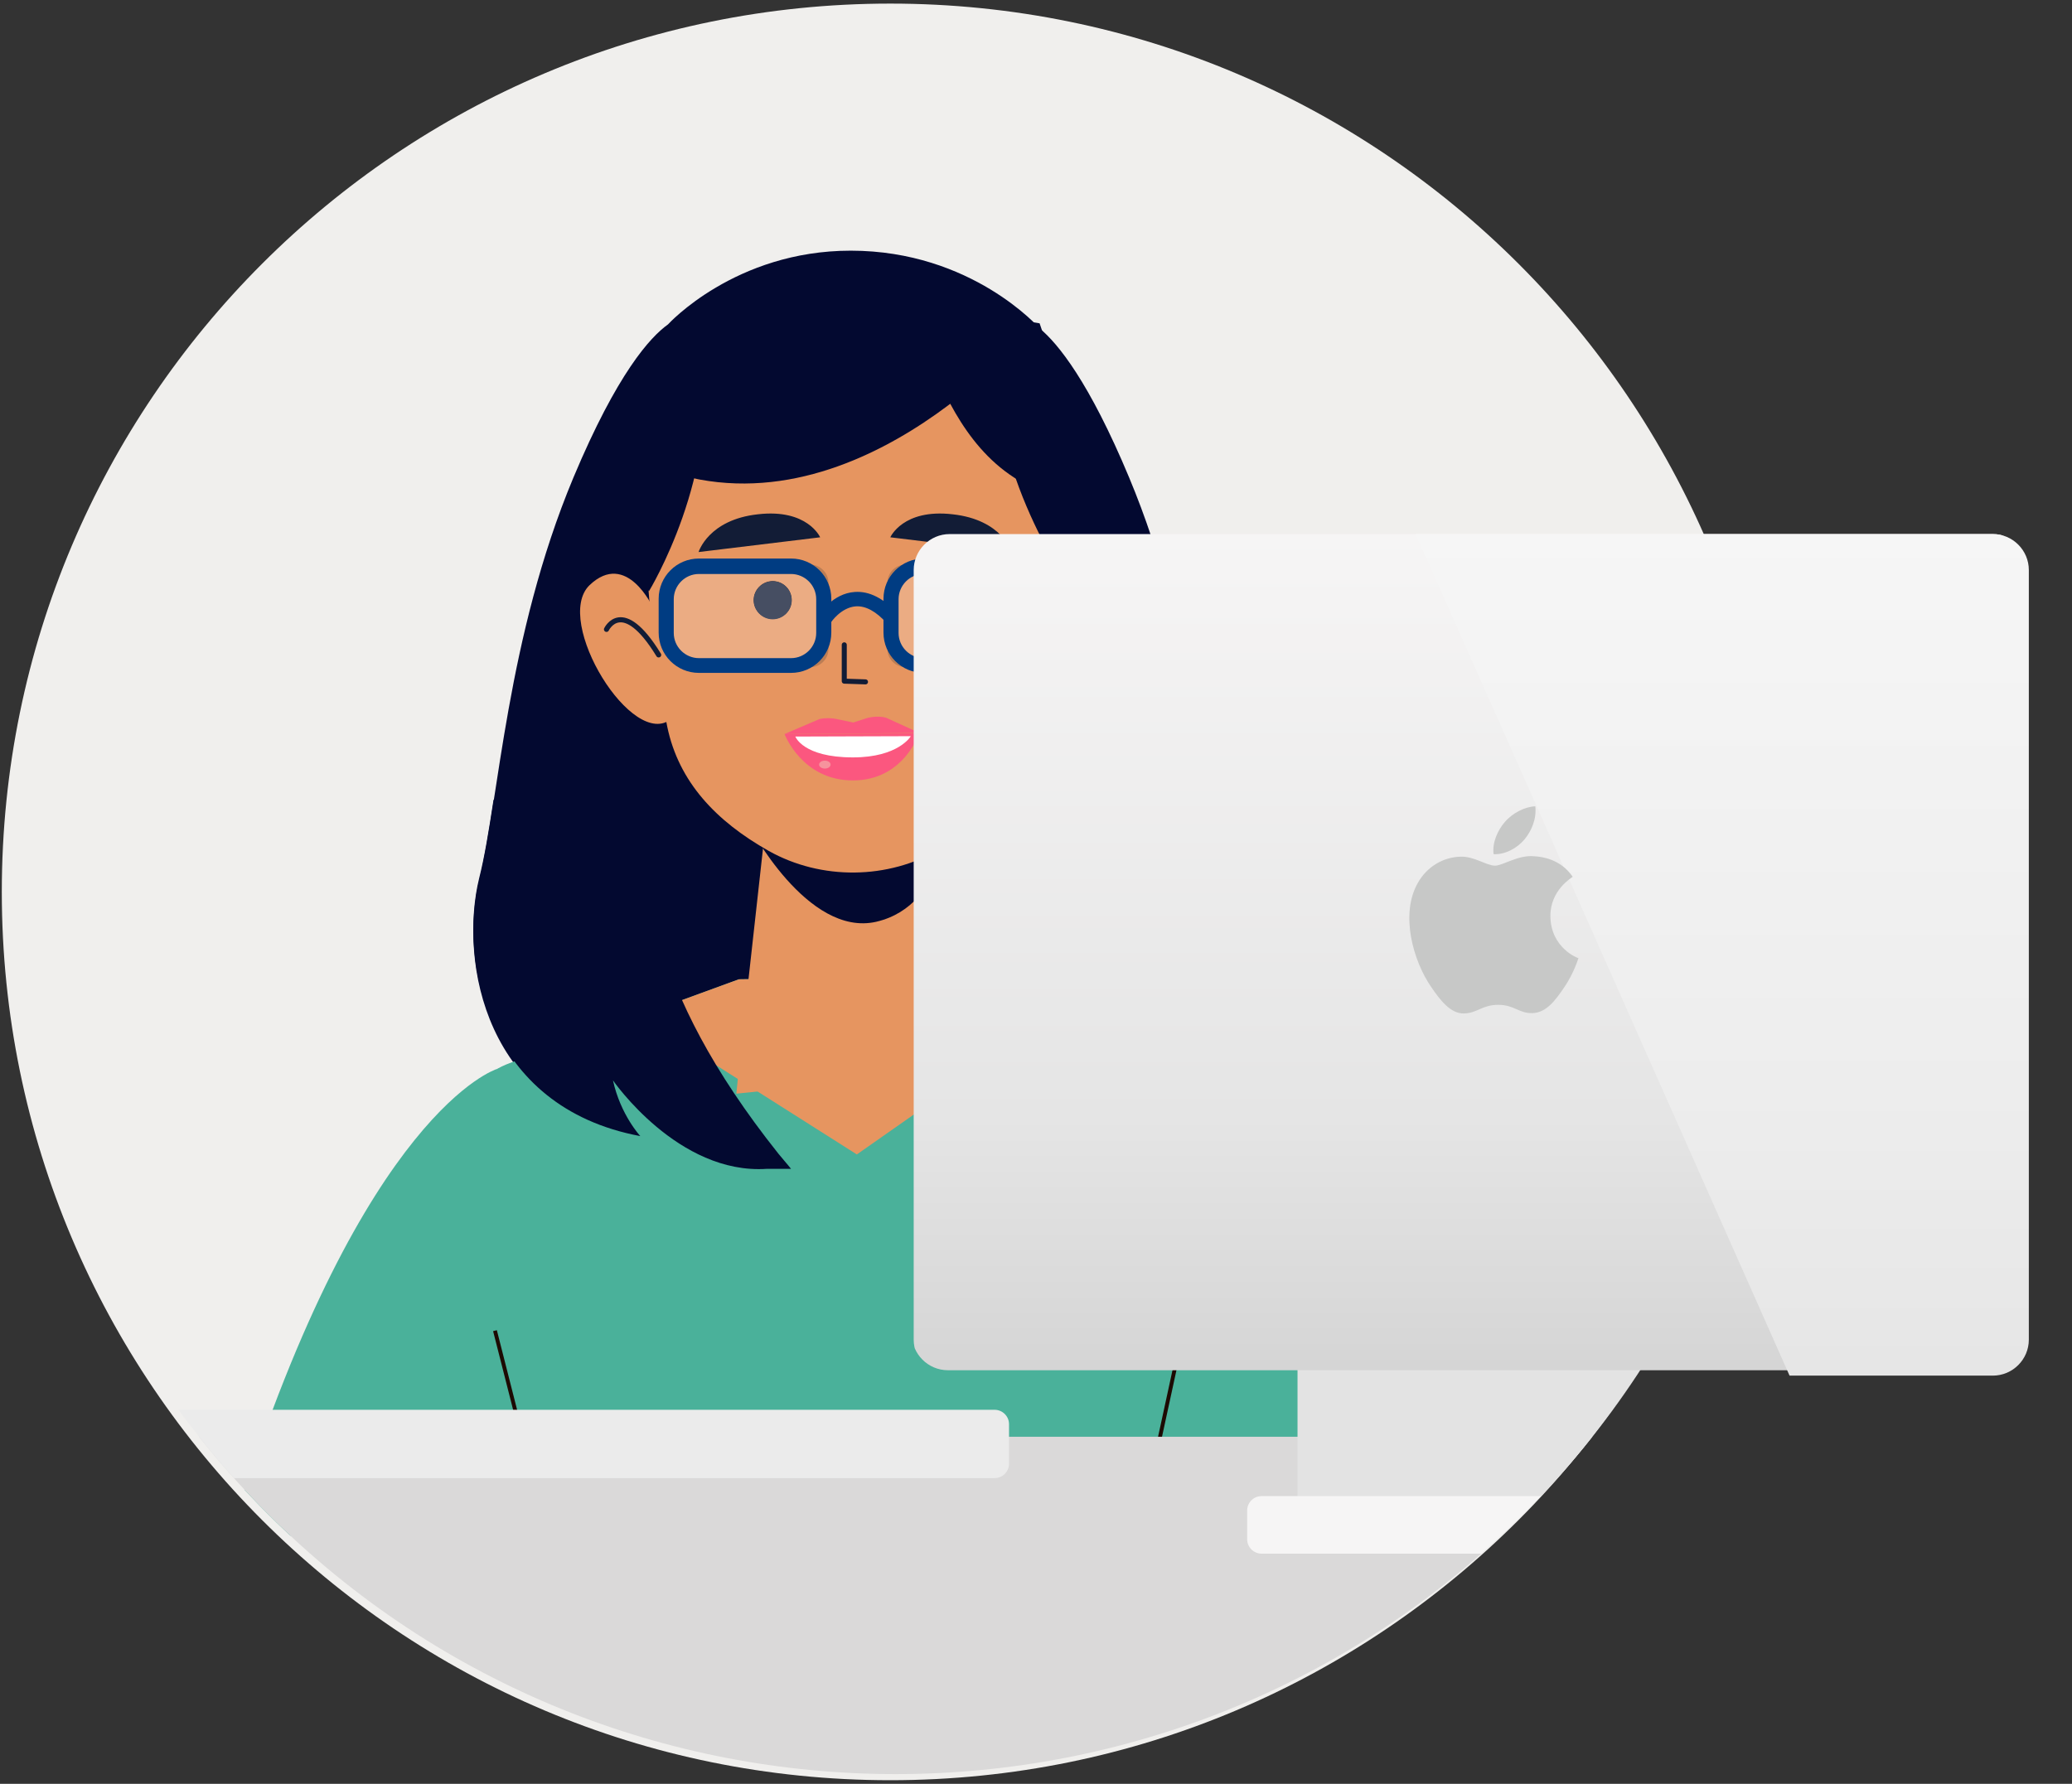 <?xml version="1.0" encoding="utf-8"?>
<!-- Generator: Adobe Illustrator 22.0.0, SVG Export Plug-In . SVG Version: 6.00 Build 0)  -->
<svg version="1.1" id="Capa_1" xmlns="http://www.w3.org/2000/svg" xmlns:xlink="http://www.w3.org/1999/xlink" x="0px" y="0px"
	 viewBox="0 0 576 496" style="enable-background:new 0 0 576 496;" xml:space="preserve">
<rect x="0" y="0" width="576" height="496" fill="#333333" stroke="none"/>
<style type="text/css">
	.st0{fill:#F0EFED;}
	.st1{clip-path:url(#SVGID_2_);}
	.st2{clip-path:url(#SVGID_4_);fill:#030930;}
	.st3{clip-path:url(#SVGID_4_);fill:#4AB19A;}
	.st4{clip-path:url(#SVGID_4_);fill:none;stroke:#1D0A03;stroke-width:1.077;stroke-miterlimit:10;}
	.st5{clip-path:url(#SVGID_2_);fill:#E69560;}
	.st6{clip-path:url(#SVGID_2_);fill:#030930;}
	
		.st7{clip-path:url(#SVGID_2_);fill:none;stroke:#121C36;stroke-width:1.423;stroke-linecap:round;stroke-linejoin:round;stroke-miterlimit:10;}
	.st8{clip-path:url(#SVGID_2_);fill:#121C36;}
	.st9{clip-path:url(#SVGID_2_);fill:#FB577F;}
	.st10{clip-path:url(#SVGID_2_);fill:#FFFFFF;}
	.st11{clip-path:url(#SVGID_2_);fill:#F6939D;}
	
		.st12{clip-path:url(#SVGID_2_);fill:none;stroke:#121C36;stroke-width:1.4;stroke-linecap:round;stroke-linejoin:round;stroke-miterlimit:10;}
	.st13{clip-path:url(#SVGID_2_);fill:#EBAC83;}
	.st14{clip-path:url(#SVGID_2_);fill:#464E62;}
	.st15{clip-path:url(#SVGID_2_);fill:#BC7D54;}
	.st16{clip-path:url(#SVGID_2_);fill:#003C82;}
	.st17{clip-path:url(#SVGID_2_);fill:#DAD9D9;}
	.st18{clip-path:url(#SVGID_2_);fill:#EBEBEB;}
	.st19{clip-path:url(#SVGID_2_);fill:#E3E3E3;}
	.st20{clip-path:url(#SVGID_2_);fill:#F6F5F5;}
	.st21{clip-path:url(#SVGID_6_);fill:url(#SVGID_7_);}
	.st22{clip-path:url(#SVGID_6_);fill:url(#SVGID_8_);}
	.st23{fill:#C7C8C7;}
</style>
<g>
	<path class="st0" d="M247.5,1c136.4,0,247,110.6,247,247c0,136.4-110.6,247-247,247c-136.4,0-247-110.6-247-247
		C0.5,111.6,111.1,1,247.5,1"/>
	<g>
		<defs>
			<path id="SVGID_1_" d="M423.5,72c96.4,96.4,96.4,252.6,0,349c-96.4,96.4-252.6,96.4-349,0c-96.4-96.4-96.4-252.6,0-349
				C170.9-24.3,327.1-24.3,423.5,72"/>
		</defs>
		<clipPath id="SVGID_2_">
			<use xlink:href="#SVGID_1_"  style="overflow:visible;"/>
		</clipPath>
		<g class="st1">
			<defs>
				<polyline id="SVGID_3_" points="433.9,427 25.5,427 25.5,42.3 433.9,42.3 433.9,427 				"/>
			</defs>
			<clipPath id="SVGID_4_">
				<use xlink:href="#SVGID_3_"  style="overflow:visible;"/>
			</clipPath>
			<path class="st2" d="M340.1,244.9c-5.5-22.4-7.6-67.6-26.2-112.1c-11.1-26.6-19.8-37.3-24.9-41.5l0,0c0,0-18.8-21.6-52.5-21.6
				c-32.2,0-50.8,20.5-50.8,20.5v0c-4.9,3.5-14.1,13.5-26.3,42.6c-18.6,44.5-20.7,89.8-26.2,112.1c-5.5,22.4,1.5,63.6,44.8,71.7
				c0,0-5.5-5.9-7.6-15.5c0,0,18.1,26.3,42.8,24.6h46.6c24.7,1.6,42.8-24.6,42.8-24.6c-2,9.6-7.6,15.5-7.6,15.5
				C338.5,308.5,345.6,267.2,340.1,244.9"/>
			<path class="st2" d="M305.9,139.7c0,38.2-29.8,69.2-66.5,69.2c-36.7,0-66.5-31-66.5-69.2s29.8-64.3,66.5-64.3
				C276.1,75.5,305.9,101.5,305.9,139.7"/>
			<path class="st3" d="M332,296.7c0,0,45,12.1,80.5,124.4l-90.2,48.6l-19-65.3L332,296.7z"/>
			<path class="st3" d="M138,297.3c0,0-36.7,11.4-72.2,123.7l81.9,48.6l19-65.3L138,297.3z"/>
			<path class="st3" d="M205.4,272.3l-63.7,23.3c-11.9,4.4-18.6,17.1-15.5,29.4l46.8,184.4h125.2l43.2-192.9
				c1.9-8.6-2.7-17.3-10.8-20.5l-61.7-24.6L205.4,272.3z"/>
			<line class="st4" x1="152.3" y1="427.8" x2="137.6" y2="370"/>
			<line class="st4" x1="313.7" y1="440" x2="328.4" y2="372.2"/>
		</g>
		<path class="st5" d="M268.8,295.6l-7.7-67.2c0,0-8,8.1-18.5,10.1s-20.8-4.2-20.9-4.3c-0.1-0.1-8.6-7.2-8.6-7.2l-7.7,69.4
			c0,0.8-0.6,7-0.7,7.7l64.3-6.6C268.9,296.9,268.8,296.3,268.8,295.6z"/>
		<path class="st6" d="M208.2,229.5c0,0,16.2,31.2,35.4,26.8c20.1-4.7,20-31.1,20-31.1L208.2,229.5z"/>
		<path class="st5" d="M297.4,143.3c0,23.8-3.5,44.4-7,59c-3.4,14.3-13,24.3-26.6,32.3l-2.5,1.5c-14.4,8.5-33,8.7-47.6,0.5v0
			c-14.7-8.3-25-19.2-28.2-34.5c-5.8-27.9-6.4-58.8-6.4-58.8s-5.5-60.2,58.3-59C301.2,85.4,297.4,143.3,297.4,143.3"/>
		<path class="st5" d="M186.7,199.8c-10.7,9.2-33.1-27.2-22.8-37.1c10.3-9.8,17.6,6.2,17.6,6.2l2.1,11.5l3.1,15.5l0.8,3.5
			L186.7,199.8z"/>
		<path class="st7" d="M168.6,175c0,0,4.4-9.4,14.5,7.1"/>
		<path class="st5" d="M289.7,200c10.8,9,32.6-27.8,22.1-37.4s-17.5,6.5-17.5,6.5l-1.9,11.5l-2.8,15.6l-0.7,3.5L289.7,200z"/>
		<path class="st7" d="M307.4,174.9c0,0-4.5-9.4-14.4,7.4"/>
		<path class="st6" d="M285.6,92.5c0,0-50.9,60.8-106.6,36c0,0-12.3-48.5,54.7-52.9L285.6,92.5z"/>
		<path class="st6" d="M180.4,164.4c0,0,20-32.7,14.5-65.8c0,0-13.8,9-18.5,32.3C171.7,154.2,180.4,164.4,180.4,164.4z"/>
		<path class="st6" d="M297.1,162.7c0,0-24.9-35.6-19.3-68.7c0,0,15.3,11.3,20,34.6C302.4,151.9,297.1,162.7,297.1,162.7z"/>
		<path class="st6" d="M248.7,83.4c10.4,2.9,11.8,55.4,57.2,56.3L289,89.9L248.7,83.4z"/>
		<path class="st8" d="M228,149.4l-33.8,4.1c0,0,2.7-9,16.5-10.5C224.5,141.4,228,149.4,228,149.4z"/>
		<path class="st8" d="M247.5,149.4l33.8,4.1c0,0-2.7-9-16.5-10.5C251,141.4,247.5,149.4,247.5,149.4z"/>
		<path class="st9" d="M218.1,204.1l9.8-4.2c1.6-0.3,3.3-0.3,5,0.1l4.3,0.9l3.7-1.2c1.7-0.5,3.9-0.6,5.5-0.1l9.2,4.2L218.1,204.1z"
			/>
		<path class="st9" d="M218.1,204.1c0,0,4.8,12.9,19,12.9s18.4-13.1,18.4-13.1L218.1,204.1z"/>
		<path class="st10" d="M221.1,204.8c0,0,2.1,5.8,16,5.8c12.7,0,16.1-5.9,16.1-5.9L221.1,204.8z"/>
		<path class="st11" d="M230.9,212.6c0,0.6-0.7,1.1-1.6,1.1c-0.9,0-1.6-0.5-1.6-1.1c0-0.6,0.7-1.1,1.6-1.1
			C230.2,211.5,230.9,212,230.9,212.6z"/>
		<polyline class="st12" points="234.7,179.3 234.7,189.4 240.6,189.6 		"/>
		<polygon class="st5" points="205.4,272.3 177.5,282.5 238.2,321 294.4,281.6 268.8,271.4 		"/>
		<path class="st6" d="M216.4,320.8c-37.5-47.1-37.3-77.2-37.9-98.4h-41.3c-1.3,8.5-2.5,15.9-4,21.8c-5.5,22.4,1.5,63.6,44.8,71.7
			c0,0-5.5-5.9-7.6-15.5c0,0,18.1,26.3,42.8,24.6h6.7C218.8,323.6,217.6,322.3,216.4,320.8z"/>
		<path class="st8" d="M220.1,166.9c0,2.9-2.4,5.3-5.3,5.3c-2.9,0-5.3-2.4-5.3-5.3c0-2.9,2.4-5.3,5.3-5.3
			C217.7,161.6,220.1,163.9,220.1,166.9"/>
		<path class="st8" d="M271.8,166.9c0,2.9-2.4,5.3-5.3,5.3s-5.3-2.4-5.3-5.3c0-2.9,2.4-5.3,5.3-5.3S271.8,163.9,271.8,166.9"/>
		<path class="st13" d="M266.6,172.1c-2.9,0-5.3-2.4-5.3-5.3c0-2.9,2.4-5.3,5.3-5.3s5.3,2.4,5.3,5.3
			C271.8,169.8,269.5,172.1,266.6,172.1 M286.4,158h-34.7c-1.1,0-2.1,0.5-2.9,1.2c-0.7,0.7-1.2,1.7-1.2,2.9v18.5
			c0,1.1,0.5,2.1,1.2,2.9c0.7,0.7,1.7,1.2,2.9,1.2h34.7c1.1,0,2.1-0.5,2.9-1.2c0.7-0.7,1.2-1.7,1.2-2.9v-18.5c0-1.1-0.5-2.1-1.2-2.9
			C288.5,158.5,287.5,158,286.4,158"/>
		<path class="st14" d="M266.6,161.6c-2.9,0-5.3,2.4-5.3,5.3c0,2.9,2.4,5.3,5.3,5.3s5.3-2.4,5.3-5.3
			C271.8,163.9,269.5,161.6,266.6,161.6"/>
		<path class="st15" d="M251.6,184.6c-1.1,0-2.1-0.5-2.9-1.2c-0.7-0.7-1.2-1.7-1.2-2.9v-18.5c0-1.1,0.5-2.1,1.2-2.9
			c0.7-0.7,1.7-1.2,2.9-1.2h34.7c1.1,0,2.1,0.5,2.9,1.2c0.7,0.7,1.2,1.7,1.2,2.9v18.5c0,1.1-0.5,2.1-1.2,2.9
			c-0.7,0.7-1.7,1.2-2.9,1.2l0,0H251.6 M286.4,157h-34.7c-2.8,0-5,2.3-5,5v18.5c0,2.8,2.3,5,5,5h34.7c2.8,0,5-2.3,5-5v-18.5
			C291.4,159.3,289.1,157,286.4,157"/>
		<path class="st16" d="M282.4,187.1h-25.6c-6.2,0-11.2-5-11.2-11.2v-9.4c0-6.2,5-11.2,11.2-11.2h25.6c6.2,0,11.2,5,11.2,11.2v9.4
			C293.6,182.1,288.6,187.1,282.4,187.1z M256.8,159.6c-3.9,0-7,3.2-7,7v9.4c0,3.9,3.2,7,7,7h25.6c3.9,0,7-3.2,7-7v-9.4
			c0-3.9-3.2-7-7-7H256.8z"/>
		<path class="st13" d="M214.8,172.1c-2.9,0-5.3-2.4-5.3-5.3c0-2.9,2.4-5.3,5.3-5.3c2.9,0,5.3,2.4,5.3,5.3
			C220.1,169.8,217.7,172.1,214.8,172.1 M225.3,158h-34.7c-1.1,0-2.1,0.5-2.9,1.2c-0.7,0.7-1.2,1.7-1.2,2.9v18.5
			c0,1.1,0.5,2.1,1.2,2.9c0.7,0.7,1.7,1.2,2.9,1.2h34.7c1.1,0,2.1-0.5,2.9-1.2c0.7-0.7,1.2-1.7,1.2-2.9v-18.5c0-1.1-0.5-2.1-1.2-2.9
			C227.4,158.5,226.4,158,225.3,158"/>
		<path class="st14" d="M214.8,161.6c-2.9,0-5.3,2.4-5.3,5.3c0,2.9,2.4,5.3,5.3,5.3c2.9,0,5.3-2.4,5.3-5.3
			C220.1,163.9,217.7,161.6,214.8,161.6"/>
		<path class="st15" d="M190.5,184.6c-1.1,0-2.1-0.5-2.9-1.2c-0.7-0.7-1.2-1.7-1.2-2.9v-18.5c0-1.1,0.5-2.1,1.2-2.9
			c0.7-0.7,1.7-1.2,2.9-1.2h34.7c1.1,0,2.1,0.5,2.9,1.2c0.7,0.7,1.2,1.7,1.2,2.9v18.5c0,1.1-0.5,2.1-1.2,2.9
			c-0.7,0.7-1.7,1.2-2.9,1.2l0,0H190.5 M225.3,157h-34.7c-2.8,0-5,2.3-5,5v18.5c0,2.8,2.3,5,5,5h34.7c2.8,0,5-2.3,5-5v-18.5
			C230.3,159.3,228,157,225.3,157"/>
		<path class="st16" d="M219.9,187.1h-25.6c-6.2,0-11.2-5-11.2-11.2v-9.4c0-6.2,5-11.2,11.2-11.2h25.6c6.2,0,11.2,5,11.2,11.2v9.4
			C231.1,182.1,226.1,187.1,219.9,187.1z M194.3,159.6c-3.9,0-7,3.2-7,7v9.4c0,3.9,3.2,7,7,7h25.6c3.9,0,7-3.2,7-7v-9.4
			c0-3.9-3.2-7-7-7H194.3z"/>
		<path class="st16" d="M246.5,173.3c-2.9-3.3-5.9-4.9-8.6-4.7c-4.1,0.3-6.9,4.4-6.9,4.5l-3.4-2.2c0.2-0.2,3.9-5.9,10-6.3
			c4.1-0.3,8.1,1.8,12,6.1L246.5,173.3z"/>
		<rect x="-70" y="399.5" class="st17" width="567" height="193"/>
		<path class="st18" d="M36.5,392h240c2.2,0,4,1.8,4,4v11c0,2.2-1.8,4-4,4h-240c-2.2,0-4-1.8-4-4v-11C32.5,393.8,34.3,392,36.5,392z
			"/>
		<rect x="360.7" y="341" class="st19" width="138" height="86"/>
		<path class="st20" d="M350.7,416h163c2.2,0,4,1.8,4,4v8c0,2.2-1.8,4-4,4h-163c-2.2,0-4-1.8-4-4v-8
			C346.7,417.8,348.5,416,350.7,416z"/>
	</g>
	<g>
		<defs>
			<path id="SVGID_5_" d="M264,148.5h290c5.5,0,10,4.5,10,10v214c0,5.5-4.5,10-10,10H264c-5.5,0-10-4.5-10-10v-214
				C254,153,258.5,148.5,264,148.5"/>
		</defs>
		<clipPath id="SVGID_6_">
			<use xlink:href="#SVGID_5_"  style="overflow:visible;"/>
		</clipPath>
		
			<linearGradient id="SVGID_7_" gradientUnits="userSpaceOnUse" x1="0" y1="496" x2="1" y2="496" gradientTransform="matrix(1.426714e-14 -233 233 1.426714e-14 -115160 381)">
			<stop  offset="0" style="stop-color:#D5D5D5"/>
			<stop  offset="0.3" style="stop-color:#E5E5E5"/>
			<stop  offset="1" style="stop-color:#F6F5F5"/>
		</linearGradient>
		<path class="st21" d="M263.5,148h289c5.5,0,10,4.5,10,10v213c0,5.5-4.5,10-10,10h-289c-5.5,0-10-4.5-10-10V158
			C253.5,152.5,258,148,263.5,148z"/>
		
			<linearGradient id="SVGID_8_" gradientUnits="userSpaceOnUse" x1="-1.506633e-07" y1="496" x2="1" y2="496" gradientTransform="matrix(2.480583e-14 405.11 -405.11 2.480583e-14 201504.297 59.44)">
			<stop  offset="0" style="stop-color:#FBFBFB"/>
			<stop  offset="0.6" style="stop-color:#EDEDED"/>
			<stop  offset="1" style="stop-color:#DEDEDE"/>
		</linearGradient>
		<polygon class="st22" points="354,59.4 533.9,464.5 785.5,464.5 759.3,64.7 		"/>
	</g>
	<path class="st23" d="M431,254.8c-0.1-7.3,6-10.8,6.2-11c-3.4-5-8.7-5.6-10.6-5.7c-4.5-0.5-8.8,2.6-11,2.6c-2.3,0-5.8-2.6-9.5-2.5
		c-4.9,0.1-9.4,2.8-11.9,7.2c-5.1,8.8-1.3,21.9,3.7,29.1c2.4,3.5,5.3,7.4,9.1,7.3c3.7-0.1,5-2.4,9.5-2.4s5.7,2.4,9.5,2.3
		c3.9-0.1,6.4-3.6,8.8-7.1c2.8-4.1,3.9-8,4-8.2C438.7,266.5,431.1,263.6,431,254.8"/>
	<path class="st23" d="M423.8,233.4c2-2.4,3.4-5.8,3-9.2c-2.9,0.1-6.4,1.9-8.5,4.4c-1.9,2.2-3.5,5.6-3.1,8.9
		C418.4,237.7,421.8,235.8,423.8,233.4"/>
</g>
</svg>
